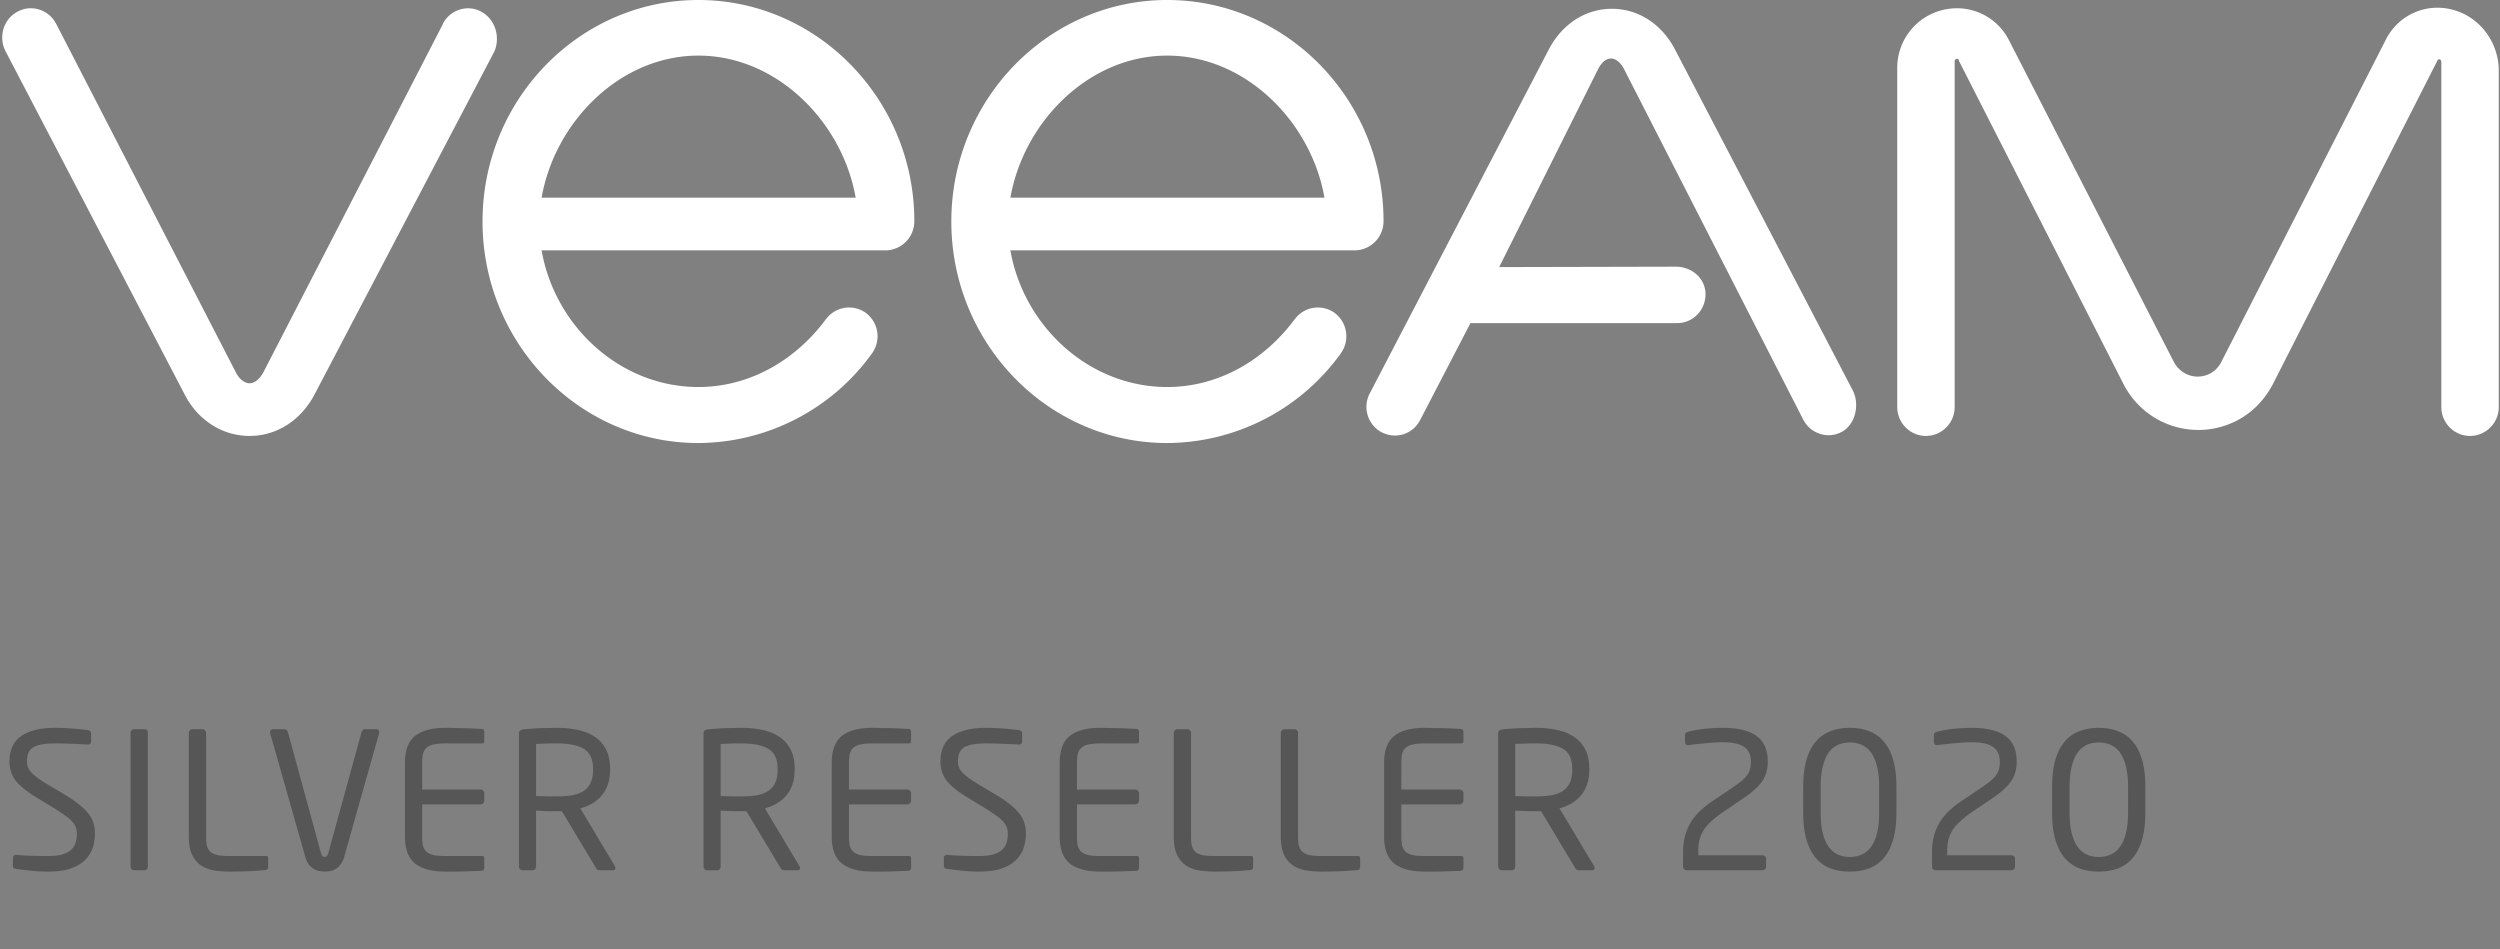 <?xml version="1.0" encoding="UTF-8"?> <svg xmlns="http://www.w3.org/2000/svg" width="158" height="60" fill="none" viewBox="0 0 158 60"><rect x="0" y="0" width="158" height="60" fill="#808080" stroke="none"/> <path fill="#565656" d="M6 52.684c0 .288-.044.576-.132.864a1.923 1.923 0 01-.468.78c-.216.224-.516.408-.9.552-.384.136-.872.204-1.464.204-.424 0-.796-.02-1.116-.06a17.52 17.52 0 01-.876-.108c-.104-.016-.168-.04-.192-.072-.024-.032-.036-.08-.036-.144v-.48c0-.064.02-.112.06-.144a.223.223 0 01.144-.048h.036c.136.016.288.028.456.036l.528.024c.184 0 .36.004.528.012h.468c.36 0 .656-.032.888-.096.24-.072.428-.168.564-.288.136-.128.232-.28.288-.456a1.89 1.89 0 00.084-.576 1.091 1.091 0 00-.312-.78 2.78 2.78 0 00-.444-.372 10.087 10.087 0 00-.684-.456l-1.164-.708c-.552-.336-.968-.672-1.248-1.008C.736 49.016.6 48.604.6 48.124c0-.728.248-1.264.744-1.608C1.84 46.172 2.548 46 3.468 46a13.278 13.278 0 011.128.048c.192.008.372.024.54.048.168.016.308.032.42.048.136.024.204.092.204.204v.516c0 .128-.068.192-.204.192h-.024a52.885 52.885 0 00-.972-.048c-.376-.016-.74-.024-1.092-.024-.624 0-1.076.08-1.356.24-.272.16-.408.46-.408.9 0 .28.104.524.312.732.208.208.54.448.996.72l1.104.66c.344.208.636.408.876.6s.436.384.588.576c.152.192.26.392.324.6.064.208.096.432.096.672zm3.346 2.076c0 .064-.02.12-.06.168A.193.193 0 019.13 55h-.66a.193.193 0 01-.156-.072.254.254 0 01-.06-.168v-8.448c0-.064.02-.116.06-.156a.193.193 0 01.156-.072h.66c.064 0 .116.024.156.072.04.04.06.092.06.156v8.448zm7.603.048c0 .04-.012.076-.036.108a.112.112 0 01-.084.06c-.16.024-.448.048-.864.072-.416.024-.908.036-1.476.036-.32 0-.636-.024-.948-.072a2.126 2.126 0 01-.816-.3 1.7 1.7 0 01-.576-.672c-.144-.296-.216-.692-.216-1.188v-6.528a.23.23 0 01.072-.168.23.23 0 01.168-.072h.612a.23.23 0 01.168.072.23.23 0 01.072.168v6.528c0 .232.016.428.048.588a.83.83 0 00.216.384c.104.096.252.168.444.216.192.04.448.06.768.06h2.316c.088 0 .132.048.132.144v.564zm7.018-8.52a.167.167 0 01-.012.072l-2.208 7.812a1.345 1.345 0 01-.228.468 1.014 1.014 0 01-.648.408c-.12.024-.236.036-.348.036-.112 0-.228-.012-.348-.036a1.155 1.155 0 01-.348-.132 1.433 1.433 0 01-.312-.276 1.498 1.498 0 01-.216-.468l-2.22-7.812a.167.167 0 01-.012-.072c0-.064.02-.112.06-.144.04-.04.092-.06.156-.06h.696c.048 0 .092.02.132.06.04.032.068.072.084.12l2.088 7.644c.048.168.128.252.24.252.104 0 .18-.084.228-.252l2.1-7.644a.301.301 0 01.072-.12c.04-.04.084-.06.132-.06h.708c.136 0 .204.068.204.204zm6.639 8.568c0 .04-.012.076-.036.108a.112.112 0 01-.084.06 3.39 3.39 0 01-.456.024l-.624.024c-.216.008-.436.012-.66.012h-.6c-.848 0-1.488-.172-1.92-.516-.424-.344-.636-.916-.636-1.716v-4.62c0-.8.212-1.372.636-1.716.432-.344 1.072-.516 1.92-.516.176 0 .372.004.588.012.224 0 .444.004.66.012.216 0 .42.008.612.024.192.008.352.016.48.024.04.008.068.028.084.06a.176.176 0 01.036.108v.6c0 .096-.044.144-.132.144h-2.316c-.32 0-.576.024-.768.072a.86.86 0 00-.444.216.757.757 0 00-.216.384c-.032.16-.048.352-.048.576V49.9h3.684a.23.23 0 01.168.072.23.23 0 01.072.168v.456a.23.23 0 01-.072.168.23.23 0 01-.168.072h-3.684v2.016c0 .232.016.428.048.588a.83.83 0 00.216.384c.104.096.252.168.444.216.192.04.448.06.768.06h2.316c.088 0 .132.048.132.144v.612zm8.29-.012c0 .104-.053.156-.157.156h-.768c-.072 0-.132-.004-.18-.012-.04-.016-.084-.064-.132-.144l-2.148-3.576H34.623l-.744-.036v3.528c0 .064-.02.12-.06.168a.193.193 0 01-.156.072h-.648a.193.193 0 01-.156-.072.254.254 0 01-.06-.168v-8.4c0-.088.02-.148.06-.18.04-.04.116-.068.228-.084.128-.016.276-.028.444-.036a11.467 11.467 0 011.116-.048c.192-.008.376-.012.552-.012.472 0 .912.044 1.32.132.416.088.772.232 1.068.432.304.2.54.464.708.792.176.328.264.736.264 1.224v.084c0 .336-.048.64-.144.912a2.105 2.105 0 01-.384.696c-.168.2-.368.368-.6.504a3.01 3.01 0 01-.756.312l2.184 3.648c.024.04.036.076.036.108zm-1.417-6.264c0-.6-.192-1.016-.576-1.248-.384-.232-.952-.348-1.704-.348h-.324c-.12 0-.244.004-.372.012-.12 0-.236.004-.348.012-.112 0-.204.004-.276.012v3.288l.756.024h.564c.368 0 .692-.024.972-.072.288-.056.528-.148.72-.276.192-.128.336-.296.432-.504.104-.216.156-.488.156-.816v-.084zm13.081 6.264c0 .104-.052.156-.156.156h-.768c-.072 0-.132-.004-.18-.012-.04-.016-.084-.064-.132-.144l-2.148-3.576H46.288l-.744-.036v3.528c0 .064-.02.12-.06.168a.193.193 0 01-.156.072h-.648a.193.193 0 01-.156-.072.254.254 0 01-.06-.168v-8.4c0-.088.02-.148.06-.18.04-.04.116-.068.228-.084.128-.016.276-.028.444-.036a11.467 11.467 0 011.116-.048c.192-.008.376-.012.552-.012.472 0 .912.044 1.32.132.416.088.772.232 1.068.432.304.2.54.464.708.792.176.328.264.736.264 1.224v.084c0 .336-.048.64-.144.912a2.105 2.105 0 01-.384.696c-.168.2-.368.368-.6.504a3.01 3.01 0 01-.756.312l2.184 3.648c.024.04.036.076.036.108zm-1.416-6.264c0-.6-.192-1.016-.576-1.248-.384-.232-.952-.348-1.704-.348h-.324c-.12 0-.244.004-.372.012-.12 0-.236.004-.348.012-.112 0-.204.004-.276.012v3.288l.756.024h.564c.368 0 .692-.024.972-.072.288-.056.528-.148.72-.276.192-.128.336-.296.432-.504.104-.216.156-.488.156-.816v-.084zm8.436 6.276c0 .04-.012.076-.036.108a.112.112 0 01-.084.06 3.39 3.39 0 01-.456.024l-.624.024c-.216.008-.436.012-.66.012h-.6c-.848 0-1.488-.172-1.92-.516-.424-.344-.636-.916-.636-1.716v-4.62c0-.8.212-1.372.636-1.716.432-.344 1.072-.516 1.92-.516.176 0 .372.004.588.012.224 0 .444.004.66.012.216 0 .42.008.612.024.192.008.352.016.48.024.04.008.068.028.084.06a.176.176 0 01.036.108v.6c0 .096-.044.144-.132.144h-2.316c-.32 0-.576.024-.768.072a.86.86 0 00-.444.216.757.757 0 00-.216.384c-.032.16-.048.352-.048.576V49.9h3.684a.23.23 0 01.168.072.23.23 0 01.072.168v.456a.23.23 0 01-.072.168.23.23 0 01-.168.072h-3.684v2.016c0 .232.016.428.048.588a.83.83 0 00.216.384c.104.096.252.168.444.216.192.04.448.06.768.06h2.316c.088 0 .132.048.132.144v.612zm7.258-2.172c0 .288-.044.576-.132.864a1.923 1.923 0 01-.469.78c-.215.224-.515.408-.9.552-.384.136-.872.204-1.464.204-.423 0-.795-.02-1.115-.06a17.52 17.52 0 01-.877-.108c-.103-.016-.167-.04-.191-.072-.024-.032-.036-.08-.036-.144v-.48c0-.064.02-.112.06-.144a.223.223 0 01.144-.048h.036c.136.016.288.028.456.036l.527.024c.184 0 .36.004.529.012h.468c.36 0 .655-.032.887-.096.24-.072.428-.168.564-.288.136-.128.232-.28.288-.456a1.89 1.89 0 00.084-.576 1.091 1.091 0 00-.312-.78 2.78 2.78 0 00-.444-.372 10.087 10.087 0 00-.684-.456l-1.163-.708c-.553-.336-.968-.672-1.248-1.008-.272-.344-.408-.756-.408-1.236 0-.728.247-1.264.743-1.608.497-.344 1.205-.516 2.125-.516a13.278 13.278 0 011.128.048c.192.008.372.024.54.048.167.016.307.032.42.048.135.024.203.092.203.204v.516c0 .128-.067.192-.203.192h-.025a52.885 52.885 0 00-.971-.048c-.377-.016-.74-.024-1.093-.024-.623 0-1.075.08-1.355.24-.273.16-.409.46-.409.9 0 .28.105.524.313.732.208.208.54.448.995.72l1.105.66c.343.208.636.408.876.6s.436.384.588.576c.151.192.26.392.323.6.064.208.097.432.097.672zm7.15 2.172c0 .04-.013.076-.037.108a.112.112 0 01-.084.06 3.39 3.39 0 01-.456.024l-.624.024c-.216.008-.436.012-.66.012h-.6c-.848 0-1.488-.172-1.92-.516-.424-.344-.636-.916-.636-1.716v-4.62c0-.8.212-1.372.636-1.716.432-.344 1.072-.516 1.92-.516.176 0 .372.004.588.012.224 0 .444.004.66.012.216 0 .42.008.612.024.192.008.352.016.48.024.04.008.068.028.084.06a.176.176 0 01.036.108v.6c0 .096-.044.144-.132.144H69.54c-.32 0-.576.024-.768.072a.86.86 0 00-.444.216.757.757 0 00-.216.384c-.032.16-.048.352-.048.576V49.9h3.684a.23.23 0 01.168.072.23.23 0 01.072.168v.456a.23.23 0 01-.072.168.23.23 0 01-.168.072h-3.684v2.016c0 .232.016.428.048.588a.83.83 0 00.216.384c.104.096.252.168.444.216.192.04.448.06.768.06h2.316c.088 0 .132.048.132.144v.612zm7.209-.048c0 .04-.013.076-.037.108a.112.112 0 01-.084.06c-.16.024-.447.048-.863.072-.416.024-.908.036-1.476.036-.32 0-.636-.024-.948-.072a2.126 2.126 0 01-.817-.3 1.7 1.7 0 01-.575-.672c-.145-.296-.217-.692-.217-1.188v-6.528a.23.23 0 01.072-.168.23.23 0 01.169-.072h.611a.23.23 0 01.169.072.23.23 0 01.072.168v6.528c0 .232.016.428.047.588a.83.83 0 00.217.384c.103.096.251.168.444.216.192.04.448.06.768.06h2.316c.088 0 .132.048.132.144v.564zm6.764 0c0 .04-.012.076-.036.108a.112.112 0 01-.084.06c-.16.024-.448.048-.864.072-.416.024-.908.036-1.476.036-.32 0-.636-.024-.948-.072a2.126 2.126 0 01-.816-.3 1.7 1.7 0 01-.576-.672c-.144-.296-.216-.692-.216-1.188v-6.528a.23.23 0 01.072-.168.23.23 0 01.168-.072h.612a.23.23 0 01.168.072.23.23 0 01.072.168v6.528c0 .232.016.428.048.588a.83.83 0 00.216.384c.104.096.252.168.444.216.192.04.448.06.768.06h2.316c.088 0 .132.048.132.144v.564zm6.53.048c0 .04-.013.076-.037.108a.112.112 0 01-.084.06 3.39 3.39 0 01-.456.024l-.624.024c-.216.008-.436.012-.66.012h-.6c-.848 0-1.488-.172-1.92-.516-.424-.344-.636-.916-.636-1.716v-4.62c0-.8.212-1.372.636-1.716.432-.344 1.072-.516 1.92-.516.176 0 .372.004.588.012.224 0 .444.004.66.012.216 0 .42.008.612.024.192.008.352.016.48.024.04.008.068.028.084.06a.176.176 0 01.036.108v.6c0 .096-.044.144-.132.144h-2.316c-.32 0-.576.024-.768.072a.86.86 0 00-.444.216.757.757 0 00-.216.384c-.032.16-.048.352-.048.576V49.9h3.684a.23.23 0 01.168.072.23.23 0 01.072.168v.456a.23.23 0 01-.072.168.23.23 0 01-.168.072h-3.684v2.016c0 .232.016.428.048.588a.83.83 0 00.216.384c.104.096.252.168.444.216.192.04.448.06.768.06h2.316c.088 0 .132.048.132.144v.612zm8.289-.012c0 .104-.052.156-.156.156h-.768c-.072 0-.132-.004-.18-.012-.04-.016-.084-.064-.132-.144l-2.148-3.576H96.508l-.744-.036v3.528c0 .064-.02.12-.06.168a.193.193 0 01-.156.072H94.9a.193.193 0 01-.156-.072.254.254 0 01-.06-.168v-8.4c0-.088.02-.148.06-.18.04-.04.116-.068.228-.084.128-.016.276-.028.444-.036a11.467 11.467 0 011.116-.048c.192-.008.376-.012.552-.012.472 0 .912.044 1.32.132.416.088.772.232 1.068.432.304.2.54.464.708.792.176.328.264.736.264 1.224v.084c0 .336-.048.64-.144.912a2.1 2.1 0 01-.384.696c-.168.2-.368.368-.6.504a3.01 3.01 0 01-.756.312l2.184 3.648c.024.04.036.076.036.108zm-1.416-6.264c0-.6-.192-1.016-.576-1.248-.384-.232-.952-.348-1.704-.348h-.324c-.12 0-.244.004-.372.012-.12 0-.236.004-.348.012-.112 0-.204.004-.276.012v3.288l.756.024h.564c.368 0 .692-.024.972-.072.288-.056.528-.148.72-.276.192-.128.336-.296.432-.504.104-.216.156-.488.156-.816v-.084zm12.36-.432c0 .472-.12.884-.36 1.236-.24.344-.64.704-1.2 1.08l-1.152.78a6.69 6.69 0 00-.828.636 2.863 2.863 0 00-.516.588c-.12.2-.208.408-.264.624a3.161 3.161 0 00-.072.708v.252h4.044c.064 0 .12.02.168.06.048.032.072.08.072.144v.528a.193.193 0 01-.072.156.254.254 0 01-.168.06h-4.764a.254.254 0 01-.168-.06.23.23 0 01-.072-.168V53.8c0-.624.14-1.196.42-1.716.288-.52.76-1 1.416-1.44l1.212-.816a9.79 9.79 0 00.612-.444c.16-.128.284-.252.372-.372.096-.128.16-.256.192-.384.04-.136.06-.296.06-.48 0-.432-.14-.744-.42-.936-.272-.2-.732-.3-1.38-.3-.312 0-.66.02-1.044.06-.384.032-.744.072-1.08.12h-.048c-.128 0-.192-.072-.192-.216v-.42c0-.064.02-.112.06-.144a.533.533 0 01.168-.072c.304-.08.644-.14 1.02-.18.384-.04.756-.06 1.116-.06.976 0 1.696.172 2.16.516.472.344.708.888.708 1.632zm8.13 3.204c0 .664-.068 1.232-.204 1.704-.136.472-.332.86-.588 1.164a2.369 2.369 0 01-.924.66c-.36.136-.768.204-1.224.204-.456 0-.868-.068-1.236-.204a2.369 2.369 0 01-.924-.66c-.256-.304-.452-.692-.588-1.164-.136-.472-.204-1.04-.204-1.704v-1.62c0-.664.068-1.232.204-1.704.136-.472.332-.856.588-1.152.256-.304.564-.524.924-.66.368-.144.78-.216 1.236-.216.456 0 .864.072 1.224.216.36.136.668.356.924.66.256.296.452.68.588 1.152.136.472.204 1.04.204 1.704v1.62zm-1.092-1.62a5.37 5.37 0 00-.132-1.284c-.088-.36-.212-.652-.372-.876a1.443 1.443 0 00-.588-.492 1.774 1.774 0 00-.756-.156c-.28 0-.536.052-.768.156a1.464 1.464 0 00-.576.492c-.16.224-.284.516-.372.876a5.37 5.37 0 00-.132 1.284v1.62c0 .504.044.936.132 1.296.088.352.212.64.372.864.16.224.352.388.576.492.232.104.488.156.768.156s.532-.052.756-.156c.232-.104.428-.268.588-.492.16-.224.284-.512.372-.864.088-.36.132-.792.132-1.296v-1.62zm8.694-1.584c0 .472-.12.884-.36 1.236-.24.344-.64.704-1.2 1.08l-1.152.78a6.69 6.69 0 00-.828.636 2.863 2.863 0 00-.516.588c-.12.2-.208.408-.264.624a3.161 3.161 0 00-.072.708v.252h4.044c.064 0 .12.02.168.06.048.032.072.08.072.144v.528a.193.193 0 01-.072.156.254.254 0 01-.168.06h-4.764a.254.254 0 01-.168-.06.23.23 0 01-.072-.168V53.8c0-.624.14-1.196.42-1.716.288-.52.76-1 1.416-1.44l1.212-.816a9.79 9.79 0 00.612-.444c.16-.128.284-.252.372-.372.096-.128.16-.256.192-.384.04-.136.06-.296.06-.48 0-.432-.14-.744-.42-.936-.272-.2-.732-.3-1.38-.3-.312 0-.66.02-1.044.06-.384.032-.744.072-1.08.12h-.048c-.128 0-.192-.072-.192-.216v-.42c0-.064.02-.112.06-.144a.533.533 0 01.168-.072c.304-.08.644-.14 1.02-.18.384-.04.756-.06 1.116-.06.976 0 1.696.172 2.16.516.472.344.708.888.708 1.632zm8.129 3.204c0 .664-.068 1.232-.204 1.704-.136.472-.332.86-.588 1.164a2.369 2.369 0 01-.924.66c-.36.136-.768.204-1.224.204-.456 0-.868-.068-1.236-.204a2.369 2.369 0 01-.924-.66c-.256-.304-.452-.692-.588-1.164-.136-.472-.204-1.04-.204-1.704v-1.62c0-.664.068-1.232.204-1.704.136-.472.332-.856.588-1.152.256-.304.564-.524.924-.66.368-.144.78-.216 1.236-.216.456 0 .864.072 1.224.216.36.136.668.356.924.66.256.296.452.68.588 1.152.136.472.204 1.04.204 1.704v1.62zm-1.092-1.62a5.37 5.37 0 00-.132-1.284c-.088-.36-.212-.652-.372-.876a1.443 1.443 0 00-.588-.492 1.774 1.774 0 00-.756-.156c-.28 0-.536.052-.768.156a1.464 1.464 0 00-.576.492c-.16.224-.284.516-.372.876a5.37 5.37 0 00-.132 1.284v1.62c0 .504.044.936.132 1.296.088.352.212.64.372.864.16.224.352.388.576.492.232.104.488.156.768.156s.532-.052.756-.156c.232-.104.428-.268.588-.492.16-.224.284-.512.372-.864.088-.36.132-.792.132-1.296v-1.62z"></path> <path fill="#fff" d="M154.976.608a3.646 3.646 0 00-4.206 1.928l-10.384 20.34a1.66 1.66 0 01-1.499.924c-.631 0-1.209-.37-1.498-.924L126.978 2.562a3.691 3.691 0 00-4.206-1.928 3.755 3.755 0 00-2.866 3.698v21.396c0 1.004.815 1.823 1.814 1.823.999 0 1.814-.819 1.814-1.822V3.962c0-.079-.026-.184.105-.237.132-.053.158.079.184.158l10.385 20.393a5.303 5.303 0 007.124 2.324c.999-.502 1.788-1.32 2.314-2.324L154.004 3.91c.026-.08.079-.185.184-.159.105.027.105.159.105.238v21.74c0 1.003.815 1.822 1.814 1.822.999 0 1.814-.819 1.814-1.822V4.306c-.079-1.744-1.262-3.276-2.945-3.698zM30.418.74c-.868-.476-1.946-.132-2.419.74v.026l-11.357 22.03c-.237.423-.552.687-.867.687-.316 0-.658-.264-.868-.687L3.55 1.506C3.103.634 2.025.264 1.157.713c-.026 0-.026.027-.052.027-.894.475-1.21 1.585-.762 2.483l11.33 21.713c.842 1.638 2.393 2.615 4.101 2.615 1.71 0 3.234-.977 4.102-2.615L31.259 3.223c.368-.925.026-2.008-.841-2.483zM44.14 0c-7.519 0-13.644 6.287-13.644 14s6.125 14 13.644 14a13.604 13.604 0 0010.963-5.653 1.85 1.85 0 00-.368-2.562 1.813 1.813 0 00-2.498.343s0 .027-.026.027c-1.945 2.641-4.863 4.305-8.07 4.305-4.943 0-9.07-3.83-9.912-8.637h21.768a1.84 1.84 0 001.788-1.85C57.785 6.288 51.659 0 44.14 0zm-9.91 12.494c.84-4.807 4.968-8.98 9.91-8.98 4.943 0 9.096 4.173 9.938 8.98H34.229zM73.768 0C66.25 0 60.124 6.287 60.124 14s6.125 14 13.644 14a13.604 13.604 0 0010.963-5.653 1.85 1.85 0 00-.368-2.562 1.813 1.813 0 00-2.498.343s0 .027-.026.027c-1.945 2.641-4.863 4.305-8.07 4.305-4.943 0-9.07-3.83-9.912-8.637h21.794a1.84 1.84 0 001.788-1.85C87.439 6.288 81.313 0 73.769 0zm-9.91 12.494c.84-4.807 4.968-8.98 9.91-8.98 4.943 0 9.097 4.173 9.938 8.98H63.857zM105.841 3.09C105 1.507 103.528.556 101.872.556c-1.657 0-3.129.95-3.97 2.536l-11.33 21.766a1.823 1.823 0 00.735 2.456c.263.132.552.212.842.212.683 0 1.288-.37 1.603-.978l3.181-6.128H106c.999 0 1.788-.819 1.788-1.823s-.868-1.743-1.867-1.743l-11.173.026 6.283-12.573c.211-.37.474-.608.789-.608.289 0 .578.238.789.608l11.357 22.215c.447.871 1.525 1.241 2.392.792.027 0 .026-.026.053-.026.867-.476 1.13-1.744.683-2.615L105.841 3.09z"></path> </svg> 